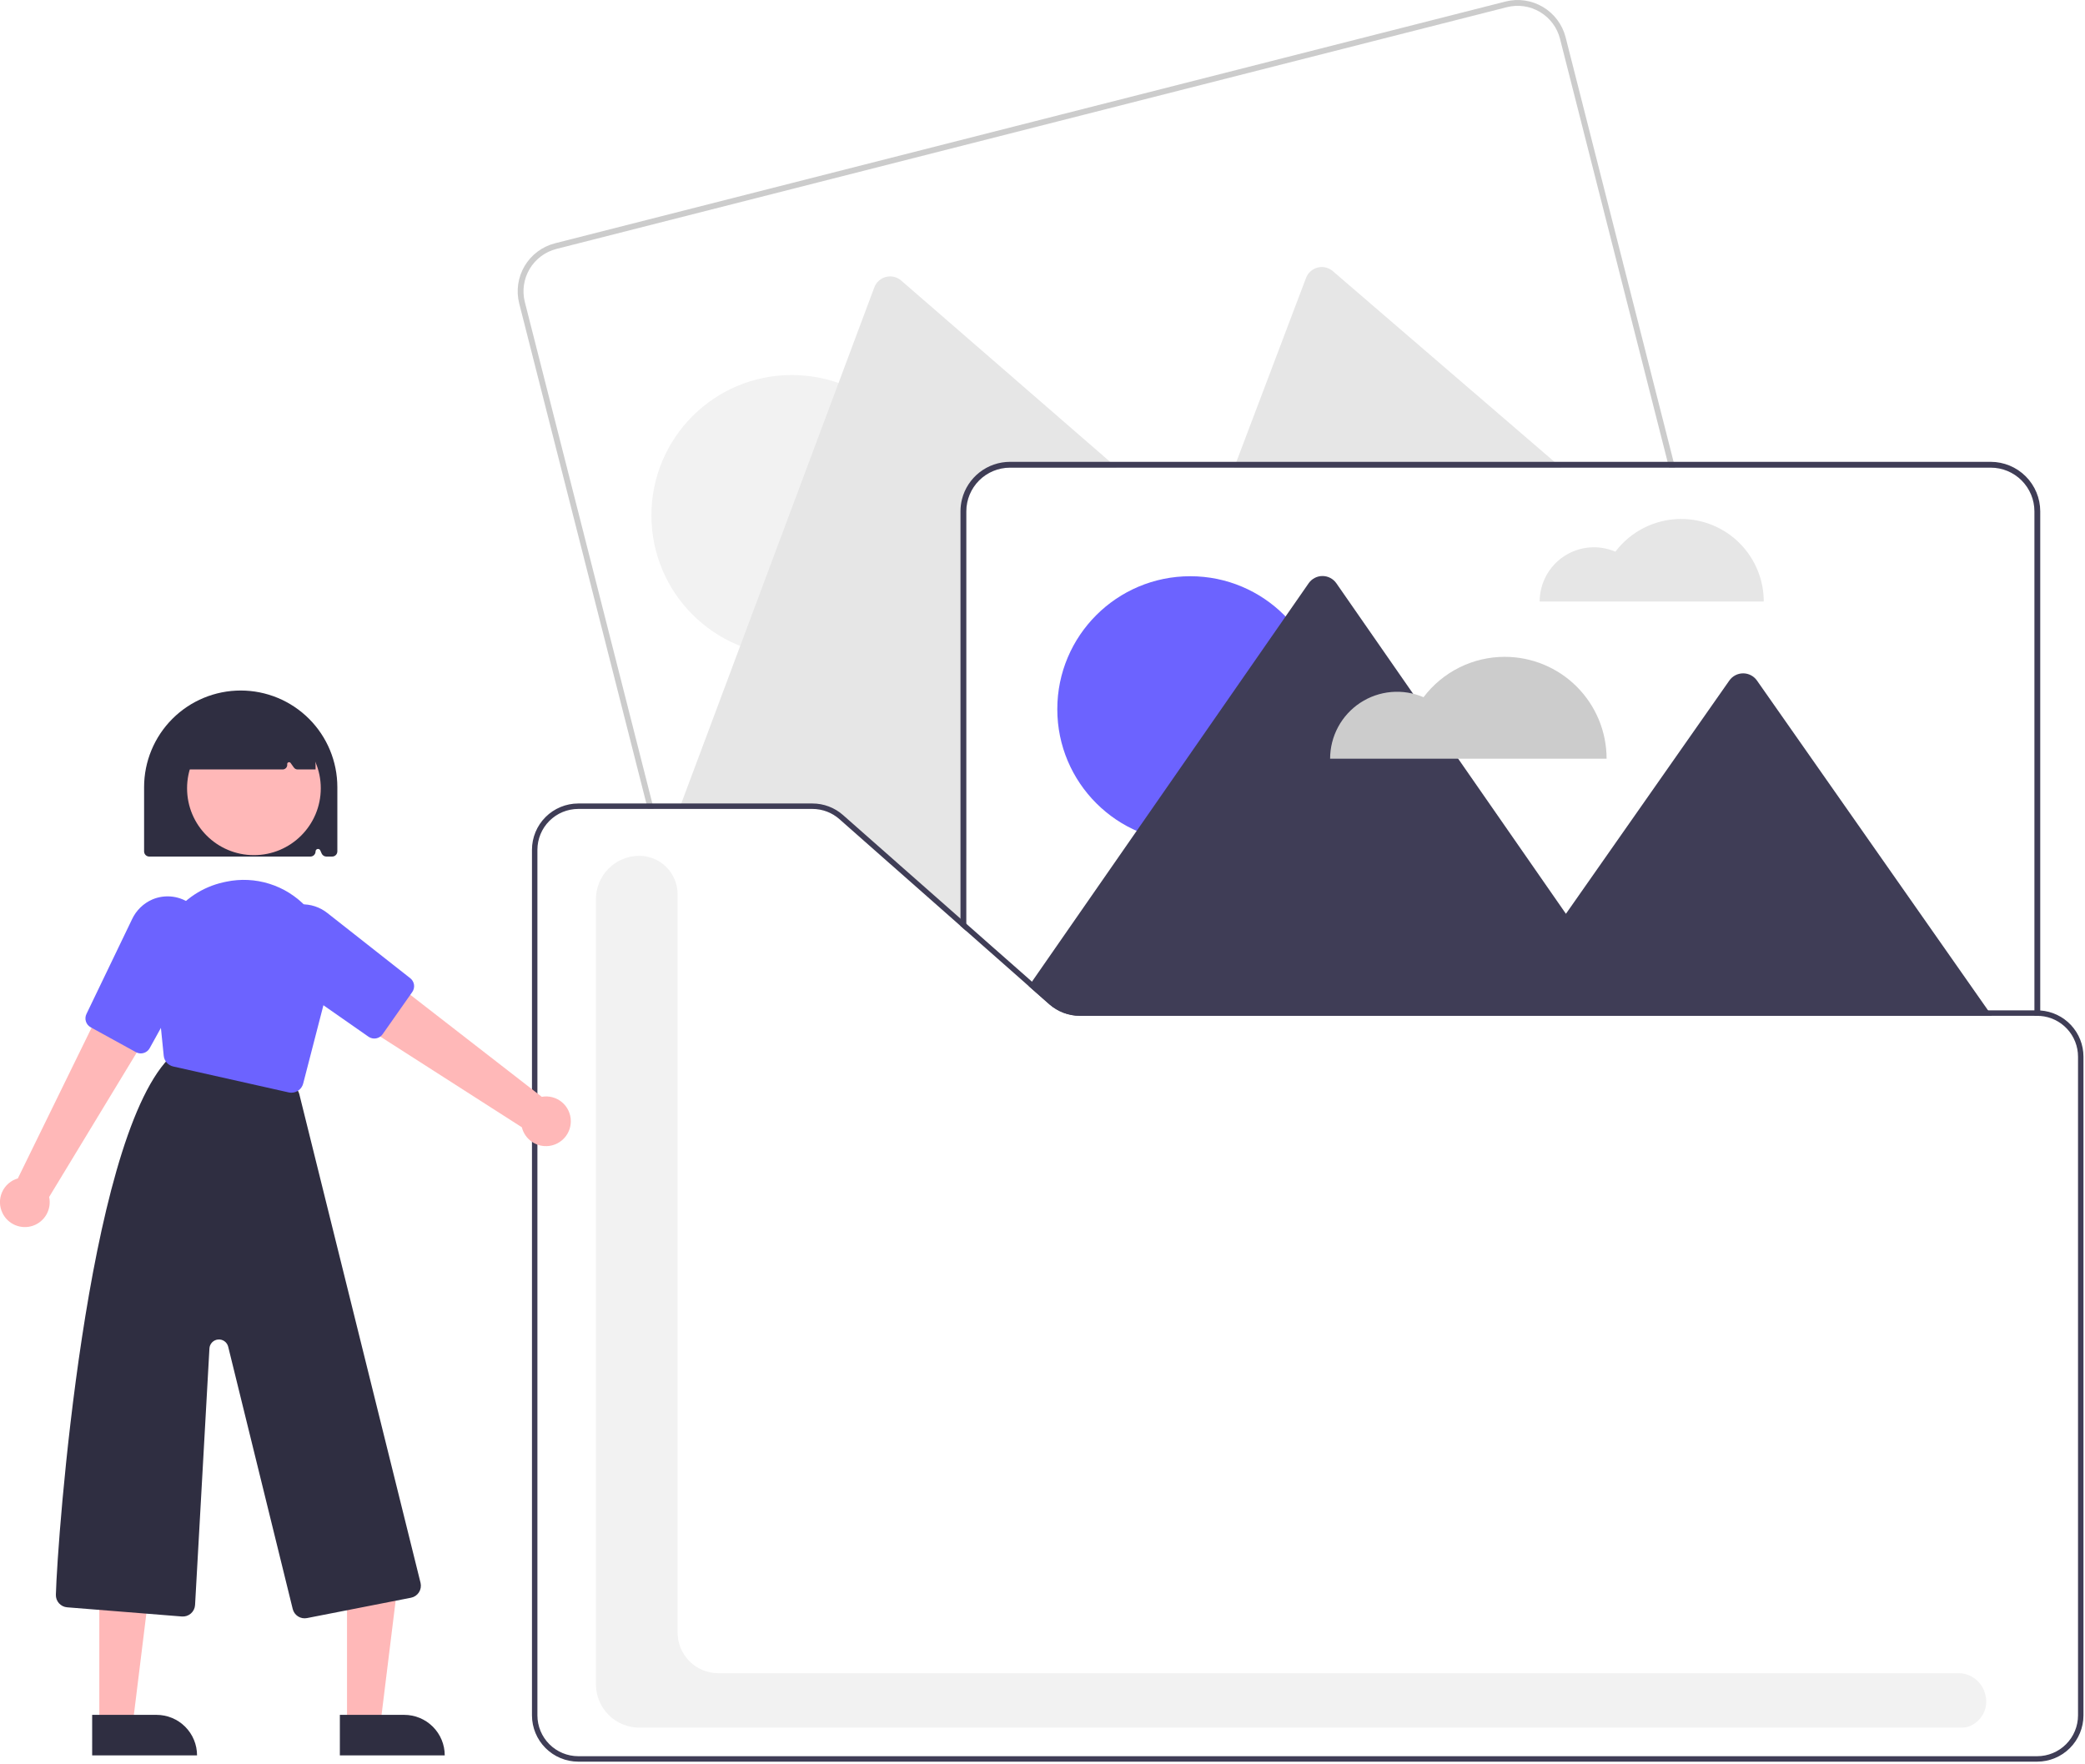 <svg width="766" height="648" viewBox="0 0 766 648" fill="none" xmlns="http://www.w3.org/2000/svg">
<g clip-path="url(#clip0)">
<path d="M614.857 169.663L601.817 118.383L583.477 46.283L582.437 42.213V42.203L575.187 13.693C573.994 9.026 570.998 5.022 566.857 2.561C562.716 0.099 557.767 -0.619 553.097 0.563L504.917 12.813L203.877 89.383C199.209 90.576 195.206 93.572 192.744 97.713C190.283 101.855 189.565 106.803 190.747 111.473L201.137 152.333L227.537 256.123L237.467 295.173L237.977 297.173H240.177L239.667 295.173L230.177 257.833V257.823L202.637 149.563L192.817 110.953C191.774 106.831 192.408 102.463 194.581 98.807C196.753 95.152 200.287 92.507 204.407 91.453L504.817 15.043L553.617 2.633C557.74 1.59 562.108 2.224 565.763 4.397C569.419 6.57 572.063 10.104 573.117 14.223L580.817 44.483L581.857 48.593L599.677 118.663L612.647 169.663L613.187 171.803H615.407L614.857 169.663Z" fill="#CCCCCC"/>
<path d="M290.88 240.886C319.354 240.886 342.437 217.803 342.437 189.329C342.437 160.855 319.354 137.771 290.88 137.771C262.405 137.771 239.322 160.855 239.322 189.329C239.322 217.803 262.405 240.886 290.88 240.886Z" fill="#F2F2F2"/>
<path d="M407.837 169.663L410.307 171.803H371.047C366.794 171.807 362.717 173.499 359.71 176.506C356.703 179.513 355.012 183.59 355.007 187.843V310.203L354.437 339.173L329.347 316.733L326.997 317.333L308.397 300.923C305.659 298.504 302.131 297.17 298.477 297.173H249.537L250.287 295.173L260.067 269.043L315.517 120.793L321.217 105.563C321.568 104.627 322.139 103.789 322.884 103.122C323.628 102.454 324.522 101.977 325.491 101.731C326.46 101.484 327.474 101.475 328.447 101.706C329.419 101.936 330.322 102.398 331.077 103.053L368.387 135.423L390.347 154.483L407.837 169.663Z" fill="#E6E6E6"/>
<path d="M571.077 169.663L573.557 171.803H453.417L454.227 169.663L479.817 102.113C480.168 101.18 480.739 100.346 481.482 99.681C482.225 99.016 483.117 98.54 484.083 98.294C485.049 98.047 486.06 98.038 487.03 98.266C488.001 98.494 488.902 98.953 489.657 99.603L540.527 143.383L543.457 145.893L571.077 169.663Z" fill="#E6E6E6"/>
<path d="M617.649 190.652C612.963 190.649 608.34 191.733 604.144 193.819C599.949 195.906 596.294 198.937 593.469 202.676C590.436 201.371 587.127 200.839 583.839 201.129C580.55 201.419 577.384 202.52 574.627 204.335C571.869 206.151 569.605 208.622 568.039 211.528C566.472 214.434 565.651 217.683 565.65 220.985H647.982C647.982 217.002 647.197 213.057 645.673 209.377C644.148 205.697 641.914 202.353 639.097 199.537C636.281 196.72 632.937 194.486 629.257 192.961C625.577 191.437 621.632 190.652 617.649 190.652V190.652Z" fill="#E6E6E6"/>
<path d="M731.377 169.663H371.047C366.993 169.67 363.056 171.029 359.862 173.525C356.667 176.021 354.395 179.511 353.407 183.443V183.453C353.049 184.889 352.867 186.363 352.867 187.843V340.143L354.037 341.173L355.007 342.033V187.843C355.012 183.59 356.703 179.513 359.71 176.506C362.717 173.499 366.794 171.808 371.047 171.803H731.377C735.63 171.806 739.708 173.497 742.716 176.504C745.723 179.512 747.414 183.59 747.417 187.843V373.173H748.437C748.811 373.17 749.185 373.186 749.557 373.223V187.843C749.55 183.024 747.632 178.403 744.224 174.996C740.817 171.588 736.196 169.67 731.377 169.663V169.663Z" fill="#3F3D56"/>
<path d="M437.284 309.382C464.262 309.382 486.131 287.513 486.131 260.535C486.131 233.558 464.262 211.688 437.284 211.688C410.307 211.688 388.438 233.558 388.438 260.535C388.438 287.513 410.307 309.382 437.284 309.382Z" fill="#6C63FF"/>
<path d="M731.777 373.173H396.748C392.607 373.161 388.612 371.651 385.498 368.923L377.978 362.293L379.128 360.633L381.208 357.633L471.507 227.623L480.777 214.273C481.348 213.451 482.109 212.78 482.995 212.316C483.882 211.853 484.867 211.61 485.867 211.61C486.868 211.61 487.853 211.853 488.74 212.316C489.626 212.78 490.387 213.451 490.958 214.273L519.138 254.843V254.853L535.718 278.723L575.297 335.703L635.328 250.013C635.899 249.195 636.659 248.528 637.543 248.067C638.428 247.606 639.41 247.365 640.407 247.365C641.405 247.365 642.387 247.606 643.272 248.067C644.156 248.528 644.916 249.195 645.487 250.013L683.998 304.973L686.208 308.133L730.378 371.173L731.777 373.173Z" fill="#3F3D56"/>
<path d="M552.819 241.3C547.038 241.296 541.334 242.633 536.158 245.207C530.981 247.781 526.472 251.522 522.987 256.134C519.245 254.524 515.162 253.868 511.105 254.226C507.047 254.583 503.142 255.942 499.74 258.182C496.337 260.421 493.544 263.47 491.611 267.055C489.678 270.641 488.666 274.65 488.665 278.723H590.242C590.242 273.809 589.274 268.942 587.394 264.402C585.513 259.861 582.757 255.736 579.281 252.261C575.806 248.786 571.681 246.029 567.14 244.148C562.6 242.268 557.734 241.3 552.819 241.3V241.3Z" fill="#CCCCCC"/>
<path d="M377.908 359.553L365.468 348.593L365.437 348.573L365.397 348.543L365.368 348.513C364.978 348.233 364.587 347.943 364.208 347.643C364.107 347.573 364.018 347.503 363.928 347.433C363.877 347.393 363.837 347.363 363.788 347.323C363.768 347.313 363.757 347.293 363.737 347.283C363.458 347.063 363.167 346.833 362.888 346.603C362.748 346.503 362.618 346.393 362.478 346.283C362.098 345.973 361.718 345.653 361.337 345.333C360.937 344.993 360.538 344.653 360.138 344.303C360.127 344.293 360.107 344.283 360.098 344.273C360.018 344.203 359.947 344.133 359.868 344.073C359.487 343.733 359.107 343.393 358.728 343.033C358.408 342.743 358.087 342.443 357.777 342.153C357.487 341.883 357.197 341.613 356.917 341.323L356.857 341.263C356.647 341.063 356.437 340.853 356.218 340.633C356.007 340.433 355.808 340.223 355.607 340.013C355.397 339.813 355.197 339.603 355.007 339.393L354.848 339.233L354.797 339.183L352.868 337.473V340.143L354.038 341.173L355.007 342.033L375.558 360.153L377.487 361.863L377.978 362.293L378.438 361.623L379.128 360.633L377.908 359.553ZM676.567 371.173C676.598 371.833 676.647 372.503 676.697 373.173H747.417V371.173H676.567ZM377.908 359.553L365.468 348.593L365.437 348.573L365.397 348.543L365.368 348.513C364.978 348.233 364.587 347.943 364.208 347.643C364.107 347.573 364.018 347.503 363.928 347.433C363.877 347.393 363.837 347.363 363.788 347.323C363.768 347.313 363.757 347.293 363.737 347.283C363.458 347.063 363.167 346.833 362.888 346.603C362.748 346.503 362.618 346.393 362.478 346.283C362.098 345.973 361.718 345.653 361.337 345.333C360.937 344.993 360.538 344.653 360.138 344.303C360.127 344.293 360.107 344.283 360.098 344.273C360.018 344.203 359.947 344.133 359.868 344.073C359.487 343.733 359.107 343.393 358.728 343.033C358.408 342.743 358.087 342.443 357.777 342.153C357.487 341.883 357.197 341.613 356.917 341.323L356.857 341.263C356.647 341.063 356.437 340.853 356.218 340.633C356.007 340.433 355.808 340.223 355.607 340.013C355.397 339.813 355.197 339.603 355.007 339.393L354.848 339.233L354.797 339.183L352.868 337.473V340.143L354.038 341.173L355.007 342.033L375.558 360.153L377.487 361.863L377.978 362.293L378.438 361.623L379.128 360.633L377.908 359.553ZM730.377 371.173H676.567C676.598 371.833 676.647 372.503 676.697 373.173H731.777L730.377 371.173ZM377.908 359.553L365.468 348.593L365.437 348.573L365.397 348.543L365.368 348.513C364.978 348.233 364.587 347.943 364.208 347.643C364.107 347.573 364.018 347.503 363.928 347.433C363.877 347.393 363.837 347.363 363.788 347.323C363.768 347.313 363.757 347.293 363.737 347.283C363.458 347.063 363.167 346.833 362.888 346.603C362.748 346.503 362.618 346.393 362.478 346.283C362.098 345.973 361.718 345.653 361.337 345.333C360.937 344.993 360.538 344.653 360.138 344.303C360.127 344.293 360.107 344.283 360.098 344.273C360.018 344.203 359.947 344.133 359.868 344.073C359.487 343.733 359.107 343.393 358.728 343.033C358.408 342.743 358.087 342.443 357.777 342.153C357.487 341.883 357.197 341.613 356.917 341.323L356.857 341.263C356.647 341.063 356.437 340.853 356.218 340.633C356.007 340.433 355.808 340.223 355.607 340.013C355.397 339.813 355.197 339.603 355.007 339.393L354.848 339.233L354.797 339.183L352.868 337.473V340.143L354.038 341.173L355.007 342.033L375.558 360.153L377.487 361.863L377.978 362.293L378.438 361.623L379.128 360.633L377.908 359.553ZM329.348 316.733L309.718 299.423C306.615 296.683 302.617 295.171 298.477 295.173H239.667L240.178 297.173H298.477C302.131 297.17 305.659 298.504 308.397 300.923L326.997 317.333L352.868 340.143V337.473L329.348 316.733ZM749.558 371.213C749.187 371.183 748.817 371.173 748.438 371.173H396.747C393.367 371.177 390.085 370.035 387.437 367.933C387.227 367.773 387.027 367.603 386.828 367.423L379.848 361.263L379.127 360.633L377.908 359.553L365.468 348.593L365.437 348.573L365.397 348.543L365.368 348.513L357.058 341.173L355.007 339.363L354.848 339.233L354.797 339.183L352.868 337.473L329.348 316.733L309.718 299.423C306.615 296.683 302.617 295.172 298.478 295.173H212.438C207.931 295.179 203.61 296.972 200.424 300.159C197.237 303.346 195.444 307.666 195.438 312.173V630.173C195.444 634.68 197.237 639 200.424 642.187C203.61 645.373 207.931 647.167 212.438 647.173H748.438C752.944 647.167 757.265 645.373 760.451 642.187C763.638 639 765.431 634.68 765.438 630.173V388.173C765.43 383.861 763.787 379.712 760.839 376.564C757.892 373.416 753.86 371.504 749.558 371.213L749.558 371.213ZM763.438 630.173C763.433 634.15 761.851 637.962 759.039 640.774C756.227 643.586 752.414 645.168 748.438 645.173H212.437C208.461 645.168 204.648 643.586 201.836 640.774C199.024 637.962 197.442 634.15 197.437 630.173V312.173C197.442 308.196 199.024 304.384 201.836 301.572C204.648 298.76 208.461 297.178 212.437 297.173H298.477C302.131 297.17 305.659 298.504 308.397 300.923L326.997 317.333L352.868 340.143L354.038 341.173L355.007 342.033L375.558 360.153L377.487 361.863L377.977 362.293L385.497 368.923C388.612 371.651 392.607 373.161 396.747 373.173H748.437C748.811 373.169 749.185 373.186 749.558 373.223C753.329 373.508 756.854 375.206 759.427 377.978C762 380.75 763.433 384.391 763.437 388.173L763.438 630.173ZM377.908 359.553L365.468 348.593L365.438 348.573L365.397 348.543L365.368 348.513C364.978 348.233 364.587 347.943 364.208 347.643C364.107 347.573 364.018 347.503 363.928 347.433C363.877 347.393 363.837 347.363 363.788 347.323C363.768 347.313 363.757 347.293 363.737 347.283C363.458 347.063 363.167 346.833 362.888 346.603C362.748 346.503 362.618 346.393 362.478 346.283C362.098 345.973 361.718 345.653 361.337 345.333C360.937 344.993 360.538 344.653 360.138 344.303C360.127 344.293 360.107 344.283 360.098 344.273C360.018 344.203 359.947 344.133 359.868 344.073C359.487 343.733 359.107 343.393 358.728 343.033C358.408 342.743 358.087 342.443 357.777 342.153C357.487 341.883 357.197 341.613 356.918 341.323L356.857 341.263C356.647 341.063 356.438 340.853 356.218 340.633C356.007 340.433 355.808 340.223 355.607 340.013C355.397 339.813 355.197 339.603 355.007 339.393L354.848 339.233L354.797 339.183L352.868 337.473V340.143L354.038 341.173L355.007 342.033L375.558 360.153L377.487 361.863L377.978 362.293L378.438 361.623L379.128 360.633L377.908 359.553ZM676.567 371.173C676.598 371.833 676.647 372.503 676.697 373.173H747.417V371.173H676.567ZM377.908 359.553L365.468 348.593L365.438 348.573L365.397 348.543L365.368 348.513C364.978 348.233 364.587 347.943 364.208 347.643C364.107 347.573 364.018 347.503 363.928 347.433C363.877 347.393 363.837 347.363 363.788 347.323C363.768 347.313 363.757 347.293 363.737 347.283C363.458 347.063 363.167 346.833 362.888 346.603C362.748 346.503 362.618 346.393 362.478 346.283C362.098 345.973 361.718 345.653 361.337 345.333C360.937 344.993 360.538 344.653 360.138 344.303C360.127 344.293 360.107 344.283 360.098 344.273C360.018 344.203 359.947 344.133 359.868 344.073C359.487 343.733 359.107 343.393 358.728 343.033C358.408 342.743 358.087 342.443 357.777 342.153C357.487 341.883 357.197 341.613 356.918 341.323L356.857 341.263C356.647 341.063 356.438 340.853 356.218 340.633C356.007 340.433 355.808 340.223 355.607 340.013C355.397 339.813 355.197 339.603 355.007 339.393L354.848 339.233L354.797 339.183L352.868 337.473V340.143L354.038 341.173L355.007 342.033L375.558 360.153L377.487 361.863L377.978 362.293L378.438 361.623L379.128 360.633L377.908 359.553ZM377.908 359.553L365.468 348.593L365.438 348.573L365.397 348.543L365.368 348.513C364.978 348.233 364.587 347.943 364.208 347.643C364.107 347.573 364.018 347.503 363.928 347.433C363.877 347.393 363.837 347.363 363.788 347.323C363.768 347.313 363.757 347.293 363.737 347.283C363.458 347.063 363.167 346.833 362.888 346.603C362.748 346.503 362.618 346.393 362.478 346.283C362.098 345.973 361.718 345.653 361.337 345.333C360.937 344.993 360.538 344.653 360.138 344.303C360.127 344.293 360.107 344.283 360.098 344.273C360.018 344.203 359.947 344.133 359.868 344.073C359.487 343.733 359.107 343.393 358.728 343.033C358.408 342.743 358.087 342.443 357.777 342.153C357.487 341.883 357.197 341.613 356.918 341.323L356.857 341.263C356.647 341.063 356.438 340.853 356.218 340.633C356.007 340.433 355.808 340.223 355.607 340.013C355.397 339.813 355.197 339.603 355.007 339.393L354.848 339.233L354.797 339.183L352.868 337.473V340.143L354.038 341.173L355.007 342.033L375.558 360.153L377.487 361.863L377.978 362.293L378.438 361.623L379.128 360.633L377.908 359.553ZM730.377 371.173H676.567C676.598 371.833 676.647 372.503 676.697 373.173H731.777L730.377 371.173Z" fill="#3F3D56"/>
<path d="M52.938 312.772V289.173C52.938 279.758 56.678 270.728 63.335 264.071C69.993 257.413 79.022 253.673 88.438 253.673C97.853 253.673 106.882 257.413 113.54 264.071C120.197 270.728 123.938 279.758 123.938 289.173V312.772C123.937 313.276 123.737 313.759 123.38 314.116C123.024 314.472 122.541 314.672 122.037 314.673H119.903C119.536 314.673 119.176 314.566 118.868 314.365C118.56 314.165 118.316 313.88 118.167 313.544L117.661 312.406C117.577 312.218 117.431 312.064 117.247 311.97C117.063 311.876 116.853 311.849 116.651 311.892C116.449 311.935 116.268 312.045 116.138 312.206C116.008 312.366 115.938 312.566 115.938 312.772C115.937 313.276 115.737 313.759 115.38 314.116C115.024 314.472 114.541 314.672 114.037 314.673H54.838C54.334 314.672 53.851 314.472 53.495 314.116C53.139 313.759 52.938 313.276 52.938 312.772V312.772Z" fill="#2F2E41"/>
<path d="M127.488 633.487H139.748L145.58 586.199L127.486 586.2L127.488 633.487Z" fill="#FFB8B8"/>
<path d="M163.392 644.87L124.861 644.872L124.86 629.985L148.504 629.984C152.452 629.984 156.239 631.552 159.031 634.344C161.823 637.135 163.391 640.922 163.392 644.87V644.87V644.87Z" fill="#2F2E41"/>
<path d="M36.488 633.487H48.748L54.58 586.199L36.486 586.2L36.488 633.487Z" fill="#FFB8B8"/>
<path d="M72.392 644.87L33.861 644.872L33.86 629.985L57.504 629.984C61.452 629.984 65.239 631.552 68.031 634.344C70.823 637.135 72.391 640.922 72.392 644.87V644.87V644.87Z" fill="#2F2E41"/>
<path d="M107.54 591.09L83.835 494.739C83.635 493.925 83.148 493.21 82.465 492.724C81.782 492.238 80.947 492.013 80.112 492.091C79.277 492.169 78.498 492.543 77.916 493.147C77.335 493.751 76.989 494.544 76.942 495.381L71.665 589.611C71.631 590.21 71.478 590.796 71.215 591.335C70.951 591.874 70.582 592.355 70.13 592.749C69.678 593.143 69.152 593.443 68.582 593.631C68.013 593.819 67.411 593.891 66.813 593.844L24.666 590.472C23.518 590.382 22.449 589.854 21.678 588.998C20.908 588.142 20.496 587.023 20.526 585.872C21.081 565.139 31.693 420.499 61.961 388.882C62.494 388.337 63.157 387.937 63.887 387.72C64.617 387.503 65.391 387.476 66.135 387.64L106.555 398.641C107.389 398.825 108.154 399.241 108.761 399.842C109.368 400.444 109.792 401.205 109.983 402.037L154.518 581.547C154.65 582.134 154.664 582.742 154.557 583.334C154.451 583.926 154.227 584.491 153.898 584.995C153.569 585.5 153.143 585.933 152.644 586.269C152.144 586.606 151.583 586.838 150.992 586.954L112.775 594.43C111.64 594.654 110.462 594.432 109.488 593.81C108.513 593.187 107.815 592.213 107.54 591.09H107.54Z" fill="#2F2E41"/>
<path d="M93.288 314.151C106.852 314.151 117.849 303.155 117.849 289.59C117.849 276.026 106.852 265.029 93.288 265.029C79.723 265.029 68.727 276.026 68.727 289.59C68.727 303.155 79.723 314.151 93.288 314.151Z" fill="#FFB8B8"/>
<path d="M106.048 401.312L63.642 391.793C62.72 391.586 61.886 391.095 61.259 390.388C60.632 389.68 60.244 388.793 60.151 387.853L57.201 358.627C56.404 350.826 58.498 343.004 63.086 336.644C67.674 330.284 74.437 325.83 82.091 324.126C82.432 324.05 82.772 323.977 83.111 323.907H83.112C88.381 322.801 93.846 323.066 98.984 324.677C104.122 326.288 108.76 329.19 112.455 333.106C116.25 337.054 118.968 341.909 120.35 347.208C121.731 352.506 121.731 358.071 120.347 363.369L111.391 398.046C111.146 399.012 110.586 399.868 109.8 400.48C109.014 401.091 108.046 401.423 107.05 401.423C106.713 401.423 106.377 401.386 106.048 401.312Z" fill="#6C63FF"/>
<path d="M0.91 445.627C0.326 444.435 0.01 443.13 -0.015 441.803C-0.04 440.476 0.226 439.16 0.765 437.947C1.303 436.734 2.101 435.654 3.102 434.783C4.103 433.912 5.283 433.271 6.559 432.905L37.252 370.18L53.086 381.97L18.052 439.733C18.524 441.917 18.179 444.198 17.082 446.144C15.985 448.091 14.212 449.567 12.099 450.294C9.986 451.02 7.68 450.946 5.618 450.086C3.556 449.226 1.881 447.64 0.91 445.627H0.91Z" fill="#FFB8B8"/>
<path d="M209.704 411.867C209.704 410.54 209.413 409.229 208.851 408.026C208.29 406.824 207.471 405.759 206.454 404.907C205.436 404.055 204.244 403.437 202.962 403.095C201.679 402.754 200.338 402.698 199.031 402.931L143.859 360.122L134.833 377.679L191.718 414.121C192.255 416.29 193.569 418.186 195.411 419.451C197.253 420.715 199.495 421.261 201.712 420.983C203.929 420.705 205.967 419.623 207.44 417.943C208.913 416.263 209.719 414.101 209.704 411.867H209.704Z" fill="#FFB8B8"/>
<path d="M51.724 386.987C51.1 386.987 50.486 386.829 49.939 386.528L33.318 377.392C32.483 376.934 31.855 376.172 31.565 375.265C31.274 374.358 31.343 373.374 31.756 372.515L48.498 337.724C50.018 334.458 52.682 331.862 55.986 330.425C58.361 329.421 60.963 329.075 63.518 329.426C66.073 329.776 68.487 330.81 70.504 332.417C72.069 333.641 73.347 335.192 74.251 336.962C75.357 339.063 75.921 341.407 75.893 343.781C75.864 346.155 75.244 348.485 74.089 350.559L54.989 385.068C54.666 385.65 54.193 386.135 53.618 386.473C53.044 386.81 52.39 386.988 51.724 386.987V386.987Z" fill="#6C63FF"/>
<path d="M135.386 380.859L103.045 358.282C101.094 356.928 99.512 355.109 98.441 352.99C97.371 350.87 96.845 348.517 96.913 346.144C96.946 344.157 97.411 342.202 98.277 340.413C99.381 338.082 101.093 336.092 103.233 334.653C105.373 333.213 107.861 332.378 110.436 332.234C114.035 332.069 117.57 333.228 120.372 335.492L150.721 359.36C151.469 359.949 151.964 360.802 152.103 361.745C152.241 362.687 152.013 363.647 151.466 364.426L140.563 379.946C139.996 380.752 139.133 381.3 138.163 381.471C137.193 381.642 136.194 381.422 135.386 380.859V380.859Z" fill="#6C63FF"/>
<path d="M64.938 281.173C64.938 274.41 67.624 267.924 72.406 263.142C77.189 258.359 83.674 255.673 90.438 255.673C97.201 255.673 103.687 258.359 108.469 263.142C113.251 267.924 115.937 274.41 115.938 281.173V282.673H109.335C109.067 282.673 108.802 282.608 108.563 282.485C108.324 282.362 108.117 282.184 107.961 281.966L106.762 280.288C106.673 280.163 106.544 280.071 106.397 280.028C106.25 279.984 106.093 279.99 105.95 280.046C105.807 280.102 105.687 280.203 105.608 280.335C105.53 280.467 105.497 280.621 105.516 280.773C105.546 281.011 105.525 281.253 105.454 281.482C105.384 281.711 105.265 281.922 105.107 282.102C104.948 282.281 104.753 282.425 104.535 282.524C104.316 282.622 104.079 282.673 103.84 282.673H64.938V281.173Z" fill="#2F2E41"/>
<path d="M721.018 634.673H234.857C230.636 634.669 226.59 632.99 223.605 630.005C220.621 627.021 218.942 622.975 218.938 618.754V330.323C218.942 326.102 220.621 322.056 223.605 319.071C226.59 316.087 230.636 314.408 234.857 314.403C238.59 314.408 242.169 315.892 244.809 318.532C247.448 321.172 248.933 324.751 248.938 328.484V599.754C248.942 603.709 250.515 607.502 253.312 610.299C256.109 613.096 259.901 614.669 263.857 614.673H719.376C721.639 614.648 723.845 615.382 725.642 616.757C727.44 618.132 728.724 620.07 729.292 622.261C729.927 624.338 729.848 626.569 729.067 628.596C728.286 630.623 726.849 632.33 724.985 633.445C723.802 634.215 722.429 634.64 721.018 634.673Z" fill="#F2F2F2"/>
</g>
<defs>
<clipPath id="clip0">
<rect width="765.437" height="647.173" fill="white"/>
</clipPath>
</defs>
</svg>
